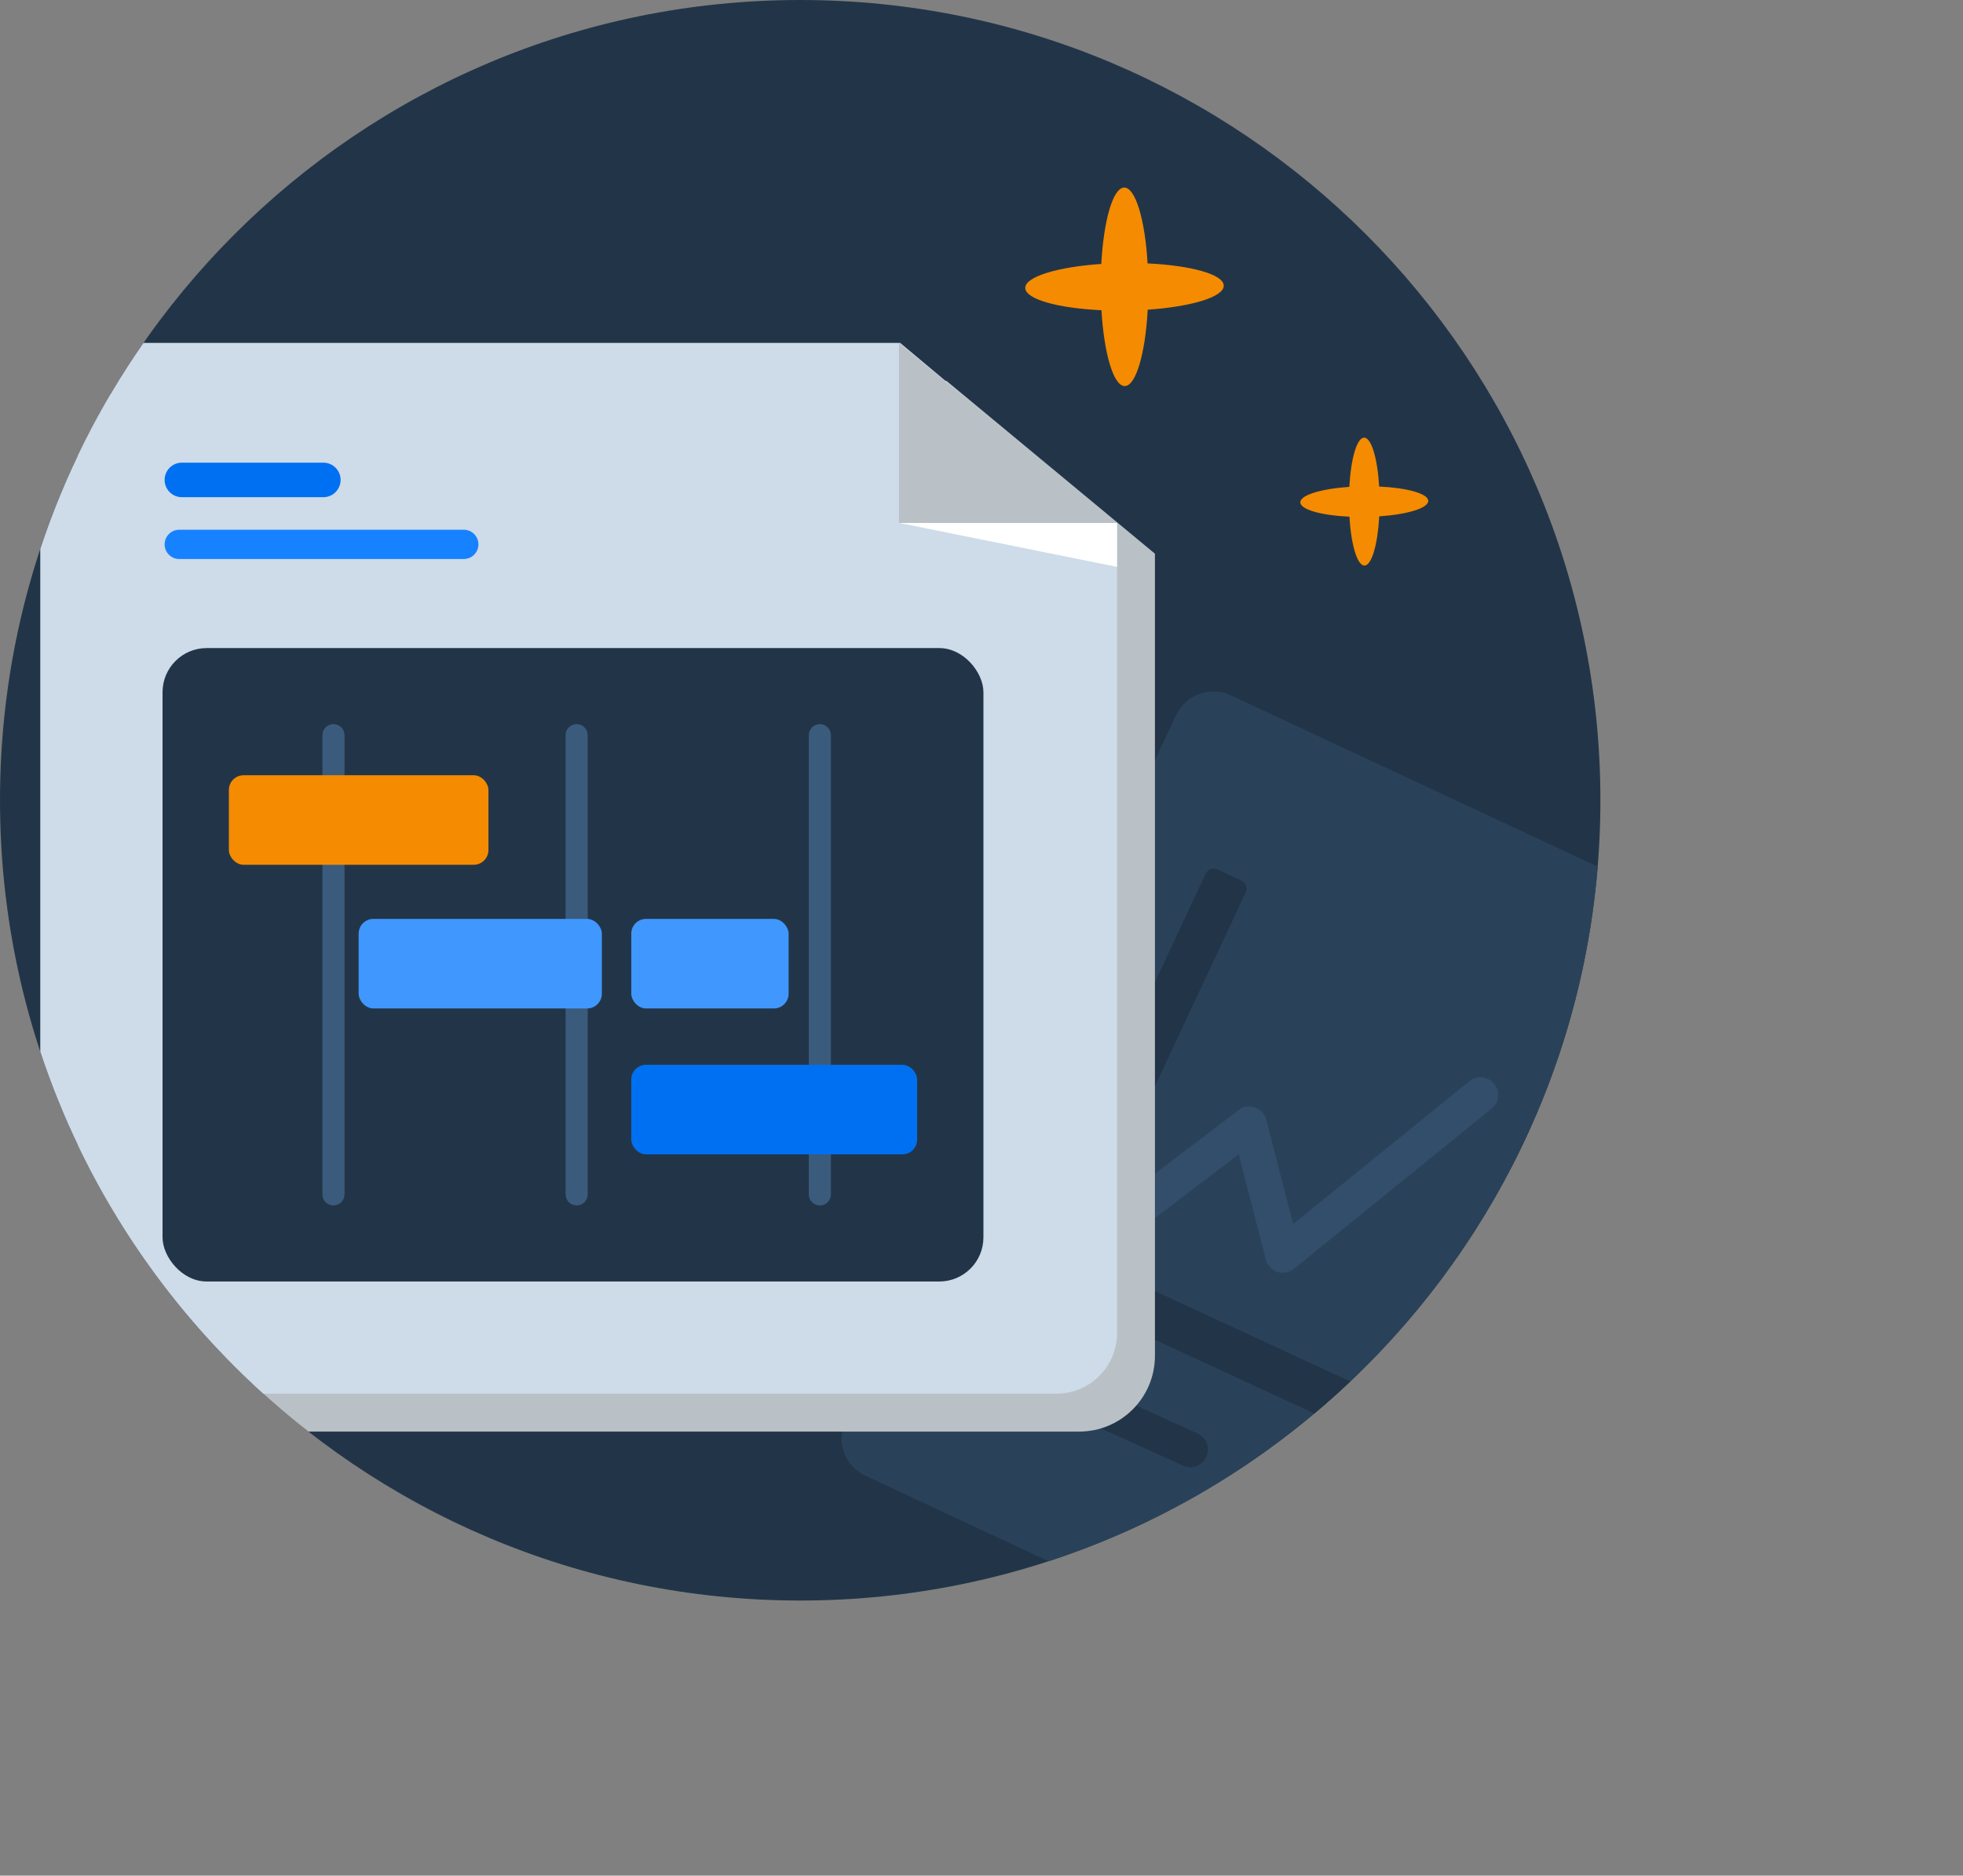 <svg width="157" height="150" viewBox="0 0 157 150" fill="none" xmlns="http://www.w3.org/2000/svg">
<rect x="0" y="0" width="157" height="150" fill="#808080" stroke="none"/>
<path d="M64 128C99.346 128 128 99.346 128 64C128 28.654 99.346 0 64 0C28.654 0 0 28.654 0 64C0 99.346 28.654 128 64 128Z" fill="#223548"/>
<path fill-rule="evenodd" clip-rule="evenodd" d="M83.869 124.855C107.876 117.022 125.642 95.379 127.783 69.31L98.436 55.607C96.793 54.84 94.836 55.551 94.066 57.196L67.618 113.637C66.848 115.282 67.555 117.237 69.198 118.004L83.869 124.855Z" fill="#2A4259"/>
<path fill-rule="evenodd" clip-rule="evenodd" d="M119.501 86.679C119.991 87.284 119.898 88.172 119.293 88.662L103.491 101.468C103.119 101.77 102.618 101.861 102.162 101.711C101.706 101.56 101.358 101.188 101.239 100.723L99.076 92.309L85.939 102.308C85.319 102.779 84.435 102.659 83.963 102.04C83.492 101.42 83.612 100.536 84.231 100.064L99.059 88.779C99.434 88.493 99.929 88.414 100.375 88.569C100.821 88.724 101.16 89.092 101.278 89.55L103.423 97.895L117.518 86.472C118.123 85.981 119.011 86.074 119.501 86.679Z" fill="#324E6B"/>
<path d="M96.431 69.863C96.596 69.51 97.015 69.358 97.368 69.523L99.299 70.427C99.651 70.593 99.803 71.012 99.638 71.365L85.326 101.935C85.161 102.288 84.742 102.44 84.389 102.275L82.458 101.371C82.106 101.206 81.954 100.786 82.118 100.433L96.431 69.863Z" fill="#223548"/>
<path fill-rule="evenodd" clip-rule="evenodd" d="M107.999 110.476L83.534 99.16C83.181 98.997 82.762 99.151 82.599 99.504L81.704 101.439C81.54 101.793 81.694 102.211 82.047 102.375L105.118 113.046C106.104 112.218 107.065 111.361 107.999 110.476Z" fill="#223548"/>
<path d="M79.067 108.619C79.388 107.909 80.226 107.588 80.936 107.909L95.79 114.635C96.499 114.956 96.811 115.797 96.49 116.507C96.169 117.216 95.331 117.537 94.621 117.216L79.767 110.491C79.058 110.17 78.746 109.328 79.067 108.619Z" fill="#223548"/>
<path fill-rule="evenodd" clip-rule="evenodd" d="M24.662 114.487H86.312C89.658 114.487 92.371 111.774 92.371 108.428V44.281L75.692 30.453H12.309C11.01 30.453 9.806 30.862 8.819 31.558C7.898 33.123 7.04 34.73 6.251 36.376C6.25 36.422 6.25 36.467 6.25 36.512V91.62C10.553 100.6 16.889 108.421 24.662 114.487Z" fill="#B9C1C6"/>
<path fill-rule="evenodd" clip-rule="evenodd" d="M21.06 111.457H84.494C87.171 111.457 89.342 109.287 89.342 106.61V41.951L71.996 27.424H11.475C7.977 32.438 5.178 37.977 3.221 43.898V84.102C6.732 94.725 12.951 104.116 21.06 111.457Z" fill="#CEDBE8"/>
<path d="M71.902 41.818L89.341 45.335V41.818H71.902Z" fill="white"/>
<path d="M71.902 41.819H89.341L71.902 27.424V41.819Z" fill="#B9C1C6"/>
<path d="M97.875 22.847C97.875 21.948 95.267 21.229 91.782 21.066C91.583 17.586 90.816 14.998 89.918 15C89.019 15.002 88.272 17.61 88.081 21.108C84.586 21.347 81.988 22.128 82 23.028C82.012 23.929 84.608 24.648 88.093 24.809C88.302 28.289 89.059 30.877 89.956 30.875C90.852 30.873 91.603 28.265 91.794 24.767C95.289 24.528 97.885 23.747 97.875 22.847Z" fill="#F58B00"/>
<path d="M114.231 40.057C114.231 39.478 112.55 39.014 110.304 38.909C110.176 36.666 109.682 34.999 109.102 35C108.523 35.001 108.042 36.682 107.919 38.936C105.667 39.09 103.992 39.593 104 40.174C104.008 40.754 105.681 41.218 107.926 41.321C108.061 43.564 108.549 45.232 109.127 45.231C109.705 45.229 110.189 43.549 110.312 41.294C112.564 41.14 114.237 40.637 114.231 40.057Z" fill="#F58B00"/>
<rect x="13" y="51.828" width="65.654" height="50.658" rx="3.531" fill="#223548"/>
<path fill-rule="evenodd" clip-rule="evenodd" d="M26.67 57.91C27.157 57.91 27.553 58.305 27.553 58.793L27.553 95.52C27.553 96.007 27.157 96.403 26.67 96.403C26.182 96.403 25.787 96.007 25.787 95.52L25.787 58.793C25.787 58.305 26.182 57.91 26.67 57.91Z" fill="#3B5B7C"/>
<path fill-rule="evenodd" clip-rule="evenodd" d="M46.12 57.91C46.608 57.91 47.003 58.305 47.003 58.793L47.003 95.52C47.003 96.007 46.608 96.403 46.12 96.403C45.633 96.403 45.237 96.007 45.237 95.52L45.237 58.793C45.237 58.305 45.633 57.91 46.12 57.91Z" fill="#3B5B7C"/>
<path fill-rule="evenodd" clip-rule="evenodd" d="M65.571 57.91C66.059 57.91 66.454 58.305 66.454 58.793L66.454 95.52C66.454 96.007 66.059 96.403 65.571 96.403C65.084 96.403 64.689 96.007 64.689 95.52L64.689 58.793C64.689 58.305 65.084 57.91 65.571 57.91Z" fill="#3B5B7C"/>
<rect x="18.305" y="61.998" width="20.76" height="7.161" rx="1.177" fill="#F58B00"/>
<rect x="50.49" y="85.154" width="22.861" height="7.161" rx="1.177" fill="#0070F3"/>
<rect x="50.49" y="73.488" width="12.582" height="7.161" rx="1.177" fill="#4098FF"/>
<rect x="28.685" y="73.488" width="19.451" height="7.161" rx="1.177" fill="#4098FF"/>
<path d="M25.861 37H14.547C13.784 37 13.166 37.618 13.166 38.381C13.166 39.144 13.784 39.762 14.547 39.762H25.861C26.624 39.762 27.242 39.144 27.242 38.381C27.242 37.618 26.624 37 25.861 37Z" fill="#0070F3"/>
<path d="M37.094 42.365H14.336C13.69 42.365 13.166 42.889 13.166 43.535C13.166 44.182 13.69 44.706 14.336 44.706H37.094C37.741 44.706 38.265 44.182 38.265 43.535C38.265 42.889 37.741 42.365 37.094 42.365Z" fill="#1782FF"/>
</svg>
